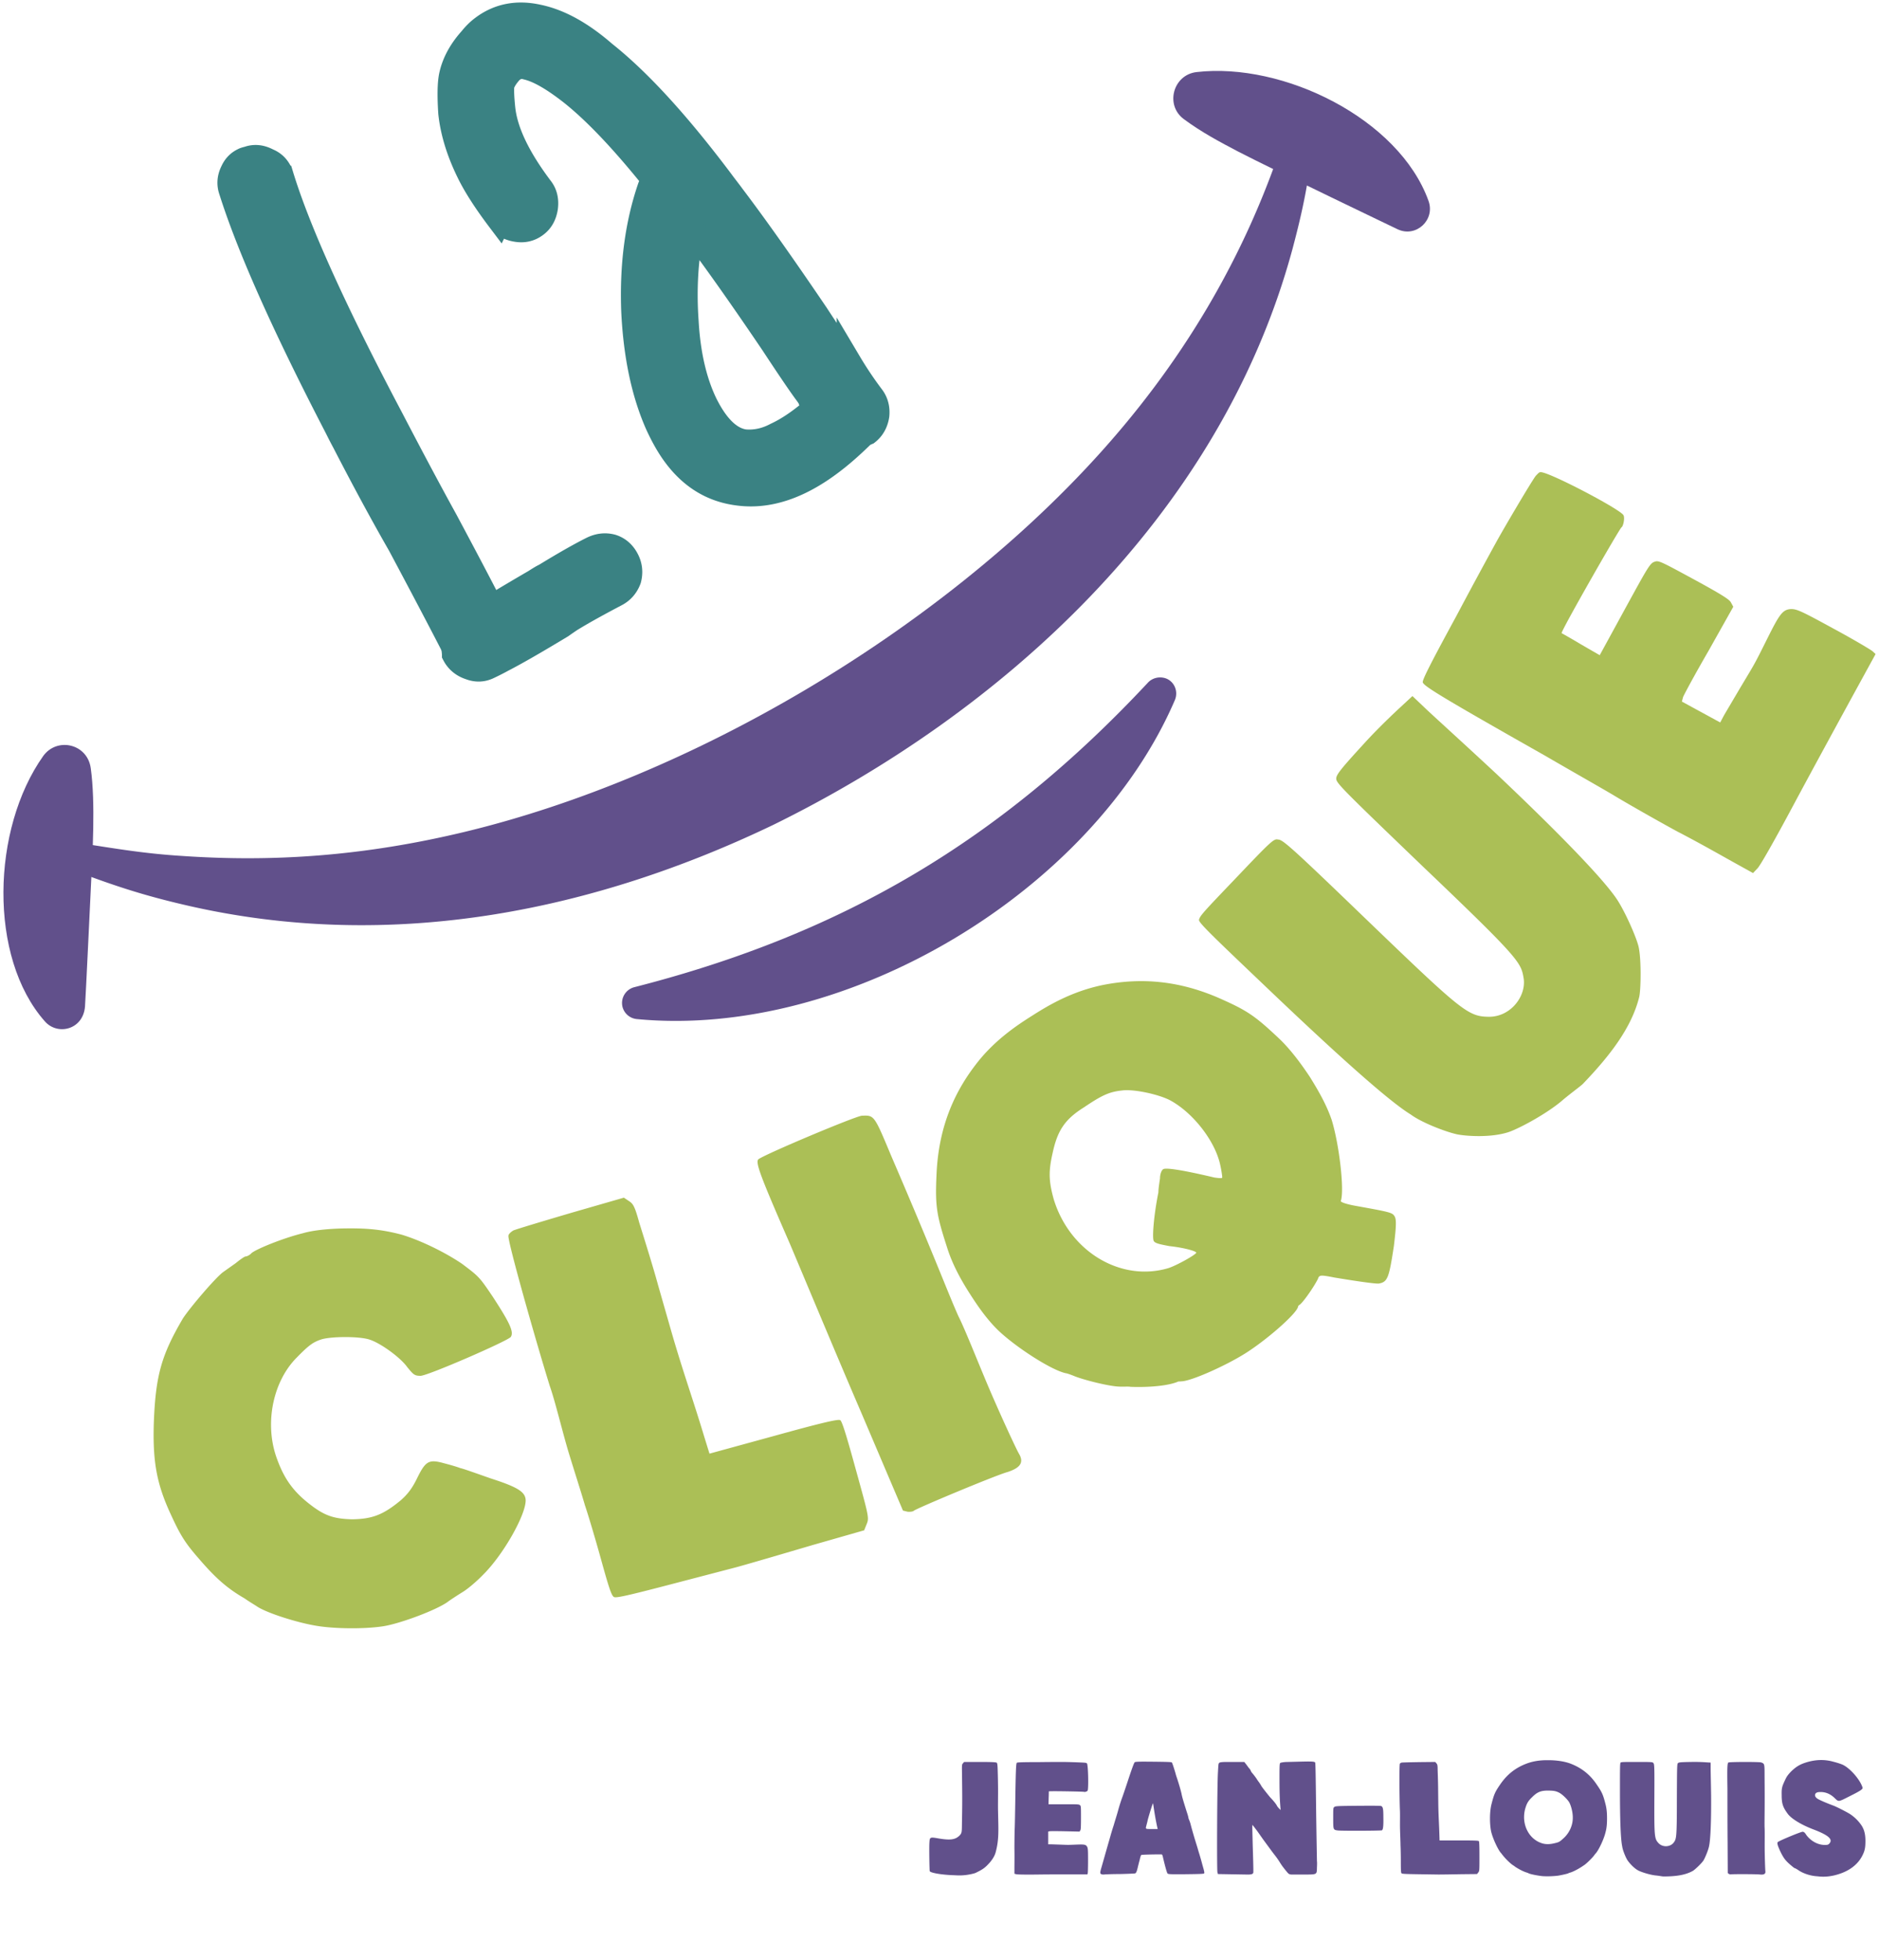<svg xmlns="http://www.w3.org/2000/svg" width="374" height="390" fill="none"><path fill="#61508B" d="M16.92 200.265c.138-1.782 1.051-21.424 1.143-23.206.365-7.355.959-17.313 0-24.211-.685-4.887-6.715-6.212-9.456-2.421-10.278 14.481-10.964 40.062.32 52.807 2.512 2.878 7.628 1.69 7.994-2.969ZM284.335 39.972c-5.893-16.354-28.916-27.637-46.183-25.627-4.66.548-6.304 6.578-2.513 9.364 3.518 2.604 7.127 4.523 10.872 6.487 6.898 3.563 31.794 15.486 31.703 15.44 3.654 1.69 7.491-1.873 6.121-5.664Z"/><path fill="#61508B" d="M15.824 173.633c7.537 2.832 13.156 4.614 20.785 6.395 41.843 9.821 82.407.822 117.216-15.851 44.904-22.018 88.94-60.892 103.466-114.75 2.147-8.085 3.061-12.881 4.157-21.47l-5.253-2.512c-8.131 26.084-21.744 47.873-38.509 66.1-31.245 34.032-79.666 62.993-125.073 73.957-20.282 4.888-38.417 6.075-56.69 4.796-7.171-.457-12.79-1.416-19.87-2.512l-.229 5.847ZM228.467 135.855c-29.281 31.337-60.572 49.929-102.187 60.573a3.25 3.25 0 0 0-2.375 3.928 3.255 3.255 0 0 0 2.832 2.421c42.117 4.02 90.904-25.718 107.121-63.495.685-1.645-.046-3.564-1.69-4.249-1.416-.548-2.878-.091-3.701.822Z"/><path fill="#ABBF56" d="M104.627 298.524c.046 2.878-4.431 10.826-8.45 14.8-1.188 1.234-3.061 2.878-4.249 3.563-1.096.686-2.42 1.553-2.832 1.873-2.284 1.645-9.547 4.34-12.836 4.842-3.837.594-10.004.503-13.522-.137-3.745-.639-9.82-2.558-11.694-3.882-.64-.412-1.781-1.097-2.33-1.508-3.426-1.964-5.755-4.02-8.953-7.72-2.878-3.289-3.791-4.705-5.801-9.09-2.787-6.03-3.61-10.507-3.335-18.41.365-9.227 1.553-13.293 5.756-20.464 1.416-2.193 6.532-8.177 8.04-9.274l2.512-1.781c.776-.64 1.736-1.325 1.964-1.325.229 0 .777-.228 1.188-.685 1.096-.868 6.44-3.015 10.187-3.929 2.33-.685 5.71-.913 8.222-.959 3.746-.046 6.944.046 11.42 1.233 3.974 1.188 8.908 3.655 12.106 5.848 3.334 2.512 3.426 2.603 6.075 6.532 3.335 5.116 4.248 6.989 3.563 7.994-.776.868-16.536 7.72-17.952 7.72-1.188 0-1.416-.228-2.65-1.736-1.325-1.873-5.207-4.705-7.4-5.436-1.964-.731-7.903-.685-9.776-.046-1.644.549-2.512 1.234-4.796 3.564-4.888 4.887-6.487 13.43-3.929 20.236 1.554 4.294 3.563 6.806 7.08 9.41 2.65 1.964 4.523 2.467 7.812 2.558 4.066-.045 6.258-.913 9.73-3.791 1.508-1.325 2.376-2.558 3.38-4.66 1.6-3.197 2.285-3.517 5.254-2.695 1.233.32 2.65.731 3.198.959.548.092 3.197 1.051 6.075 2.056 5.39 1.736 6.898 2.695 6.943 4.34ZM170.316 292.311c2.695 9.73 2.695 9.73 2.147 11.054l-.457 1.142-10.232 2.924c-5.573 1.645-12.425 3.654-15.075 4.385l-14.343 3.746c-7.035 1.827-9.593 2.421-10.096 2.238-.502-.182-.959-1.461-2.649-7.582-1.142-4.112-2.558-8.862-3.198-10.735-.502-1.782-2.055-6.624-3.243-10.507-1.233-4.111-2.65-10.095-3.746-13.202-2.832-9.136-8.405-28.778-8.222-29.875 0-.365.593-.822.959-1.05.502-.229 5.664-1.782 11.557-3.518l10.461-3.015.959.64c.822.548 1.142.822 2.102 4.34.959 3.06 2.832 9.044 3.745 12.425l2.695 9.41c2.33 8.04 4.249 13.293 6.533 20.876l1.005 3.243 12.836-3.517c9.41-2.604 12.745-3.381 13.156-3.152.32 0 1.188 2.741 3.106 9.73ZM200.556 292.905c-2.239.594-18.09 7.217-18.684 7.72-.182.182-.867.228-1.233.182l-.913-.228-8.269-19.414c-4.568-10.598-10.917-25.81-14.252-33.712-5.938-13.613-6.943-16.263-6.213-16.811 1.873-1.233 19.278-8.542 20.557-8.633 2.466-.092 2.421-.183 5.801 7.902 8.908 20.694 11.055 26.678 13.385 31.931 1.507 2.969 4.339 10.324 6.852 16.08 2.512 5.755 4.933 10.917 5.299 11.465.913 1.645.182 2.695-2.33 3.518ZM277.574 242.017c.411.639.32 2.147-.137 5.938-.959 6.304-1.233 7.127-2.969 7.446-.594.092-4.431-.457-8.817-1.187-2.832-.549-3.06-.549-3.334.274-.868 1.736-3.198 5.025-3.746 5.207-.092.046-.229.274-.229.411-.502 1.508-6.258 6.533-10.46 9.182-4.066 2.558-10.918 5.573-12.745 5.573-.229.046-.64 0-.731.092-1.873.776-5.527 1.142-9.365 1.005-.456-.092-1.416 0-2.238-.046-1.964-.046-6.715-1.234-8.771-2.01-.868-.366-1.69-.64-1.827-.64-2.832-.548-10.05-5.207-13.567-8.588-2.421-2.375-4.248-5.116-5.847-7.628-1.233-1.964-3.152-5.162-4.294-8.862-2.056-6.35-2.375-8.086-2.101-14.253.319-8.359 2.786-15.531 7.72-21.972 3.745-4.979 8.451-8.04 11.42-9.913 3.152-2.009 7.765-4.75 13.887-6.029 7.948-1.599 15.485-.777 23.16 2.558 5.573 2.466 7.08 3.426 11.968 8.04 2.832 2.649 5.436 6.578 6.167 7.674 1.553 2.512 3.243 5.344 4.339 8.542 1.508 4.888 2.559 13.978 1.828 16.125-.137.229 1.05.64 2.786.96 7.126 1.279 7.446 1.37 7.903 2.101Zm-44.493-22.977c-2.193-1.234-7.354-2.376-9.73-2.056-2.558.274-3.974.914-7.628 3.38-3.792 2.376-5.254 4.614-6.213 9.091-.822 3.609-.777 5.573.228 9.182 3.198 10.46 13.385 16.49 22.795 13.704 1.736-.548 5.756-2.832 5.573-3.107-.228-.365-2.741-1.005-5.345-1.279-1.918-.365-2.832-.548-3.106-1.005-.365-.548 0-5.161.914-9.684 0-.776.228-2.101.319-2.786 0-.777.275-1.599.64-1.828.548-.365 4.157.229 10.141 1.645.868.137 1.553.183 1.599.046.046-.137-.137-1.462-.457-2.833-1.096-4.568-5.253-9.958-9.73-12.47ZM321.792 178.886c1.507 2.239 3.609 6.898 4.248 9.091.685 2.147.594 8.908.229 10.415-1.553 6.258-6.03 11.877-11.192 17.267-.457.457-2.284 1.782-3.883 3.107-2.969 2.649-8.634 5.71-10.872 6.486-3.563 1.188-8.542.822-10.324.457-2.284-.503-7.034-2.33-9.181-3.929-4.431-2.695-14.892-12.105-28.733-25.307-10.598-10.095-13.522-12.881-13.431-13.43.137-.776.96-1.644 6.99-7.948 7.263-7.629 7.902-8.268 8.725-8.04.913 0 2.192 1.051 17.312 15.623 19.415 18.683 20.511 19.597 24.714 19.643 4.294 0 7.354-4.066 6.897-7.538-.548-3.243-.456-3.654-20.099-22.383-16.171-15.532-17.267-16.628-17.222-17.496 0-.776 1.051-2.055 5.573-6.989 2.65-2.923 5.939-6.03 7.081-7.08l2.512-2.33 2.787 2.649c1.599 1.508 7.948 7.264 13.978 12.882 11.603 10.964 21.013 20.556 23.891 24.85ZM365.006 125.12c3.974 2.147 7.354 4.157 7.72 4.477l.594.548-4.979 9.09c-2.741 5.025-7.903 14.481-11.375 20.968-3.883 7.263-6.669 12.151-7.172 12.608l-.868.913-3.38-1.873c-1.919-1.05-7.08-4.02-11.694-6.395-4.523-2.467-10.278-5.756-12.608-7.172-2.375-1.416-8.588-4.933-13.613-7.857-20.008-11.329-24.348-13.932-24.439-14.663-.137-.457 1.873-4.34 6.669-13.156a1127.972 1127.972 0 0 1 8.04-14.892c1.279-2.33 6.67-11.512 7.766-13.02.32-.319.685-.776.914-.73 1.187-.365 16.125 7.446 16.582 8.588.274.64-.092 2.193-.412 2.375-.319.092-12.105 20.694-11.922 21.059 0 0 1.736.959 3.791 2.193l3.792 2.192 4.842-8.862c4.705-8.588 5.162-9.455 6.075-9.73.777-.319 1.279-.045 7.766 3.472 5.71 3.106 7.081 4.02 7.4 4.568l.503.914-4.979 8.862c-2.65 4.568-4.888 8.725-5.025 9.136l-.229.868 7.629 4.157.777-1.462 3.289-5.573c3.014-5.025 2.695-4.431 5.253-9.547 2.512-5.025 3.106-5.939 4.888-5.984 1.142.045 2.055.456 8.405 3.928Z"/><path fill="#3A8283" stroke="#3A8283" stroke-miterlimit="10" stroke-width="5" d="M55.886 34.764c3.29 10.872 10.552 26.997 21.835 48.33 3.883 7.446 7.492 14.252 10.918 20.465 3.198 5.984 6.258 11.74 9.136 17.359a590.658 590.658 0 0 1 8.634-5.117c.731-.456 1.416-.913 2.101-1.233 3.746-2.284 6.852-4.066 9.319-5.299 1.279-.639 2.604-.822 3.974-.457 1.279.411 2.284 1.279 2.969 2.65.594 1.187.731 2.466.366 3.837-.503 1.325-1.371 2.33-2.65 2.969-3.38 1.782-6.304 3.38-8.77 4.888-.092.046-.777.502-2.01 1.37-5.071 3.061-8.954 5.299-11.695 6.715a51.752 51.752 0 0 1-2.695 1.371c-1.187.594-2.42.685-3.745.182-1.417-.456-2.467-1.324-3.107-2.558 0-.228-.045-.593-.091-1.096-.137-.457-.228-.777-.32-.959-2.923-5.665-6.395-12.243-10.415-19.78-3.563-6.212-7.263-13.064-11.1-20.51-.549-1.005-1.051-2.01-1.508-2.924-10.37-20.008-17.358-35.63-20.967-47.005-.457-1.28-.366-2.558.274-3.837.457-1.005 1.142-1.736 2.101-2.193.229-.137.594-.229.96-.32 1.279-.457 2.558-.32 3.928.411 1.233.503 2.101 1.462 2.558 2.741ZM99.42 43.718c-2.832-3.746-4.842-6.898-6.121-9.548-1.965-4.02-3.152-7.902-3.564-11.648-.228-3.426-.182-5.893.138-7.446.548-2.558 1.873-4.98 3.882-7.218.731-.913 1.508-1.69 2.376-2.33 3.106-2.33 6.761-3.06 10.917-2.146 4.249.868 8.634 3.289 13.202 7.263 6.806 5.39 14.572 13.841 23.297 25.444.731 1.005 1.508 1.964 2.238 2.97 4.843 6.394 10.37 14.252 16.628 23.479 3.198 4.888 5.391 8.131 6.624 9.73a73.911 73.911 0 0 0 4.477 6.67c.822 1.05 1.142 2.329 1.005 3.7-.229 1.461-.868 2.603-1.919 3.425a2.107 2.107 0 0 1-.411.137c-.137.138-.32.229-.457.32l-.228.183c-2.056 2.01-4.066 3.791-6.076 5.299-6.395 4.842-12.516 6.852-18.318 6.121-5.116-.594-9.273-3.06-12.562-7.4-1.325-1.736-2.512-3.837-3.609-6.213-2.786-6.258-4.385-13.841-4.796-22.749-.32-8.953.731-17.039 3.198-24.302.137-.457.456-1.005.959-1.599-6.258-7.81-11.786-13.658-16.582-17.45-3.563-2.786-6.487-4.476-8.817-5.024-1.37-.411-2.558-.046-3.517 1.05-.822.96-1.325 1.828-1.507 2.558-.092.823-.046 2.33.182 4.523.457 4.568 2.97 9.867 7.583 15.988.823 1.05 1.097 2.33.914 3.791-.229 1.462-.822 2.604-1.919 3.426-1.142.868-2.421 1.142-3.791.914-1.508-.228-2.604-.868-3.426-1.919Zm38.28 1.781c-1.233 5.801-1.599 11.968-1.142 18.455.365 6.532 1.645 11.968 3.746 16.354 2.33 4.705 4.979 7.217 7.903 7.628 2.147.183 4.248-.274 6.303-1.37 2.467-1.142 5.117-2.97 7.903-5.436-.137-.366-.457-.822-.913-1.462a11.643 11.643 0 0 0-1.005-1.553c-1.188-1.599-3.426-4.888-6.67-9.821-6.121-9.045-11.466-16.628-16.125-22.795Z"/><path fill="#61508B" d="M198.656 360.488c-.032-.96 0-2.752 0-4.032 0-1.248-.032-3.008-.064-3.904-.032-1.248-.064-1.664-.192-1.792-.096-.096-.704-.16-3.296-.16h-3.2l-.224.256c-.256.288-.224.32-.192 2.752.032 2.848.064 4.64 0 8.096-.064 2.72.064 2.944-.48 3.52-.832.832-1.792.992-4.128.608-1.792-.32-1.824-.288-1.888.832-.064.864 0 5.44.064 5.664.128.32 2.144.704 4.544.8.896.032 1.376.096 2.368 0 .768-.064 1.824-.288 2.208-.448 1.12-.544 1.664-.864 2.24-1.44.928-.896 1.536-1.824 1.76-2.656.704-2.592.544-4.544.48-8.096Zm17.721 6.976c-.256-.448-.576-.48-2.208-.416-1.664.064-1.472.064-3.168 0l-1.888-.064h-.48v-2.528l.256-.064c.128-.032 1.504-.032 3.04 0l2.944.064.16-.256c.096-.16.128-.64.128-2.528 0-2.144 0-2.304-.192-2.464-.192-.192-.48-.192-3.328-.192h-2.944l.032-1.28c.032-.704.032-1.28.032-1.28.064-.096 6.976.032 7.04.096.096.064.544-.064.672-.224.224-.288.128-5.184-.128-5.44-.032-.064-.192-.096-.32-.128-.544-.064-3.648-.16-4.416-.16-.416 0-2.656 0-4.928.032-2.912 0-4.192.032-4.288.128-.16.128-.224 1.6-.32 8.288-.032 1.696-.064 3.776-.096 4.576-.032.8-.064 2.72-.064 4.224.032 1.504 0 3.232 0 3.872v1.12l.352.096c.192.064 1.824.096 4.224.064 2.144-.032 5.28-.032 6.944-.032h3.008l.064-.224c.032-.128.064-1.28.064-2.592 0-2.112-.032-2.4-.192-2.688Zm22.946 3.584a63.198 63.198 0 0 0-.608-2.144 27.85 27.85 0 0 1-.352-1.184l-.544-1.76c-.352-1.184-.704-2.4-.864-3.072a9.598 9.598 0 0 0-.256-.736c-.096-.192-.16-.416-.16-.48s-.128-.576-.32-1.12c-.704-2.24-.928-2.976-1.056-3.68-.16-.672-.416-1.6-.896-3.072a8.814 8.814 0 0 1-.288-.928c-.288-.992-.64-2.08-.736-2.176-.096-.096-1.12-.128-5.376-.16-1.408 0-1.92.032-2.016.128-.128.128-.512 1.12-1.344 3.648-.288.896-.768 2.304-1.056 3.136-.32.832-.704 2.08-.896 2.784-.192.736-.608 2.016-.864 2.912a50.59 50.59 0 0 0-.736 2.432l-.416 1.44-.576 2.016-.672 2.368c-.352 1.184-.384 1.408-.064 1.536.128.064.352.064.48.064.16-.032 1.568-.096 3.136-.096 1.568-.032 2.944-.096 3.072-.128.224-.064.352-.32.608-1.44.128-.512.256-1.056.32-1.216.032-.192.096-.48.16-.64.032-.192.128-.352.192-.384.128-.064 3.488-.128 4.064-.096.064.032.16.256.224.576.448 1.92.768 3.008.896 3.2.16.16.384.192 3.68.16 2.816-.032 3.52-.064 3.616-.16.096-.128 0-.512-.352-1.728Zm-10.08-7.104c-1.312 0-1.248.032-1.056-.736.064-.256.192-.704.256-1.056.352-1.28.992-3.36 1.056-3.328.032.032.352 2.56.832 4.704l.096.416h-1.184Zm32.884 6.4c0-.256-.096-5.024-.16-9.92-.096-7.808-.128-9.536-.192-9.696-.128-.32-1.376-.224-5.536-.128-.672 0-1.312.128-1.408.192-.128.096-.16.48-.16 2.848 0 2.656.032 4 .16 5.696l.064.832-.256-.256a3.354 3.354 0 0 1-.448-.544c-.16-.352-.608-.928-1.376-1.728-1.28-1.568-1.792-2.272-1.792-2.336 0-.032-.16-.256-.32-.512-.16-.224-.448-.608-.576-.832-.256-.384-.704-.96-.992-1.28a1.911 1.911 0 0 1-.192-.352c-.032-.128-.192-.352-.352-.512-.16-.192-.416-.576-.672-.896l-.256-.32h-3.552c-.864 0-1.28.064-1.408.16-.192.128-.192.288-.288 2.048-.16 2.848-.224 19.328-.096 19.744l.096.352 5.6.096c.992.032 1.344-.064 1.44-.352.064-.256-.096-4.736-.128-6.112l-.064-2.656v-.448l.032-.32.224.288.512.672c.512.672 1.216 1.728 1.696 2.368l1.504 2.048.64.832c.256.32.576.8.768 1.088.448.736.64.992 1.28 1.792.576.704.608.736 1.088.8h2.528c2.656 0 2.56.032 2.592-1.408.032-.576.032-1.12 0-1.248Zm13.221-8.672c0-2.016-.096-2.336-.736-2.336-.608-.032-2.624-.032-5.824 0-2.656.032-3.008.064-3.2.224-.224.16-.224.256-.224 2.208 0 2.368 0 2.336.928 2.464.864.096 8.64.064 8.768-.032.224-.128.32-.8.288-2.528Zm18.995 4.672c-.096-.096-1.088-.128-3.936-.128h-3.872l-.032-.992c-.064-2.304-.192-3.936-.224-6.368l-.032-2.848c0-1.024-.064-2.848-.096-3.776 0-1.056-.064-1.152-.256-1.376l-.224-.256-3.168.032c-1.792.032-3.36.064-3.52.096-.128.032-.32.128-.352.224-.128.288-.096 6.24 0 9.024.064.96 0 2.752.032 4 .032 1.184.096 2.656.096 3.2.032.576.064 2.016.064 3.264 0 1.856.032 2.24.16 2.336.128.096.896.128 3.008.16l4.32.064c.8 0 2.88-.032 4.576-.064l3.104-.032.224-.288c.256-.32.256-.32.256-3.264 0-2.112-.032-2.944-.128-3.008Zm4.467 2.432c.032.032.16.224.352.448.384.512 1.408 1.536 1.888 1.856.192.128.448.288.544.384.896.576 1.728.992 2.432 1.184.032.032.224.096.352.16.416.16 1.728.416 2.624.512.928.064 2.112.032 3.136-.096.768-.128 1.888-.384 2.048-.48.064-.032.16-.096.224-.096.544-.128 1.504-.608 2.4-1.184l.576-.384c.448-.32 1.504-1.344 1.888-1.856.16-.224.32-.416.352-.448.544-.576 1.632-2.816 1.952-4.224.256-.928.288-1.888.288-2.752 0-.832-.032-1.792-.32-2.88-.48-1.856-.704-2.336-1.696-3.776-1.376-2.08-3.104-3.392-5.28-4.224-1.728-.64-3.776-.672-4.352-.672-.736 0-2.464-.032-4.352.672-2.208.832-3.904 2.144-5.312 4.224-.992 1.44-1.184 1.92-1.664 3.776-.288 1.088-.32 2.304-.32 2.912 0 .608.032 1.792.256 2.72.352 1.408 1.408 3.648 1.984 4.224Zm4.768-8.864c.32-1.088.576-1.536 1.376-2.304.96-.96 1.632-1.28 2.944-1.312 1.28 0 1.728.064 2.368.384.64.288 1.76 1.376 2.112 2.016.384.768.672 1.952.672 2.944.032 1.536-.672 3.072-1.792 4.096-.8.736-.928.832-1.792 1.024-.864.224-1.696.256-2.4.064-2.752-.768-4.32-3.84-3.488-6.912Zm37.006-2.528c-.032-2.4-.096-4.896-.096-5.536v-1.12l-.992-.064a34.444 34.444 0 0 0-2.912-.064c-1.952.032-2.432.064-2.592.224-.192.16-.192.608-.224 7.136 0 7.904-.096 7.968-.672 8.736-.64.8-2.112.96-2.976.064-.832-.896-.864-1.312-.832-9.152.032-6.112 0-6.592-.192-6.784-.128-.224-.384-.224-3.456-.224-2.528 0-2.88 0-3.072.128-.128.096-.128 1.28-.128 5.536 0 5.568.128 9.664.448 11.136.096.768.672 2.144 1.024 2.72.288.448 1.216 1.568 2.176 2.08.608.32 2.4.896 3.552.992.608.064 1.248.192 1.44.192 2.176 0 4.256-.192 5.888-1.12.384-.224 1.824-1.568 2.144-2.144.32-.576.896-1.952 1.056-2.72.32-1.472.448-5.376.416-10.016Zm10.799 14.944c-.032-.192-.096-1.856-.128-3.68s.032-4.128-.032-5.088c-.032-1.664.064-3.52 0-10.08 0-2.56 0-2.528-.672-2.784-.352-.128-5.856-.128-6.496 0-.256.064-.288.896-.224 5.216 0 2.496 0 7.296.032 10.656l.032 6.144.224.16c.096.064.288.128.352.096.224-.064 5.216-.064 5.888.032.768.064 1.088-.128 1.024-.672Zm18.988-9.312a8.181 8.181 0 0 0-2.24-2.112c-.864-.512-2.688-1.44-3.328-1.664-1.12-.416-2.656-1.056-3.072-1.344-.512-.352-.608-.8-.256-1.12.192-.128.384-.192.928-.192 1.024 0 1.984.416 2.816 1.248.768.736.672.736 3.008-.448 2.112-1.056 2.592-1.376 2.496-1.696-.48-1.568-2.496-3.872-3.968-4.544-.352-.16-1.152-.416-1.792-.576-1.888-.544-3.84-.448-5.856.256-.992.352-1.696.8-2.592 1.664-.704.736-.928 1.088-1.216 1.728-.608 1.28-.704 1.632-.672 2.944 0 1.696.224 2.4 1.152 3.68.704 1.024 2.784 2.304 5.376 3.264 2.784 1.088 3.712 1.888 2.976 2.72-.256.256-.32.288-1.024.288-1.312-.032-2.656-.768-3.552-1.952-.32-.512-.48-.64-.736-.672-.32-.032-4.864 1.856-4.992 2.08-.128.224 0 .672.48 1.728.704 1.472 1.088 1.984 2.336 3.008.256.224.512.416.544.416.064 0 .384.16.672.352 1.024.736 2.56 1.216 3.872 1.28 1.216.16 2.24.064 3.264-.16 2.816-.64 4.832-2.08 5.792-4.16.384-.8.512-1.408.512-2.72 0-1.44-.288-2.432-.928-3.296Z"/></svg>